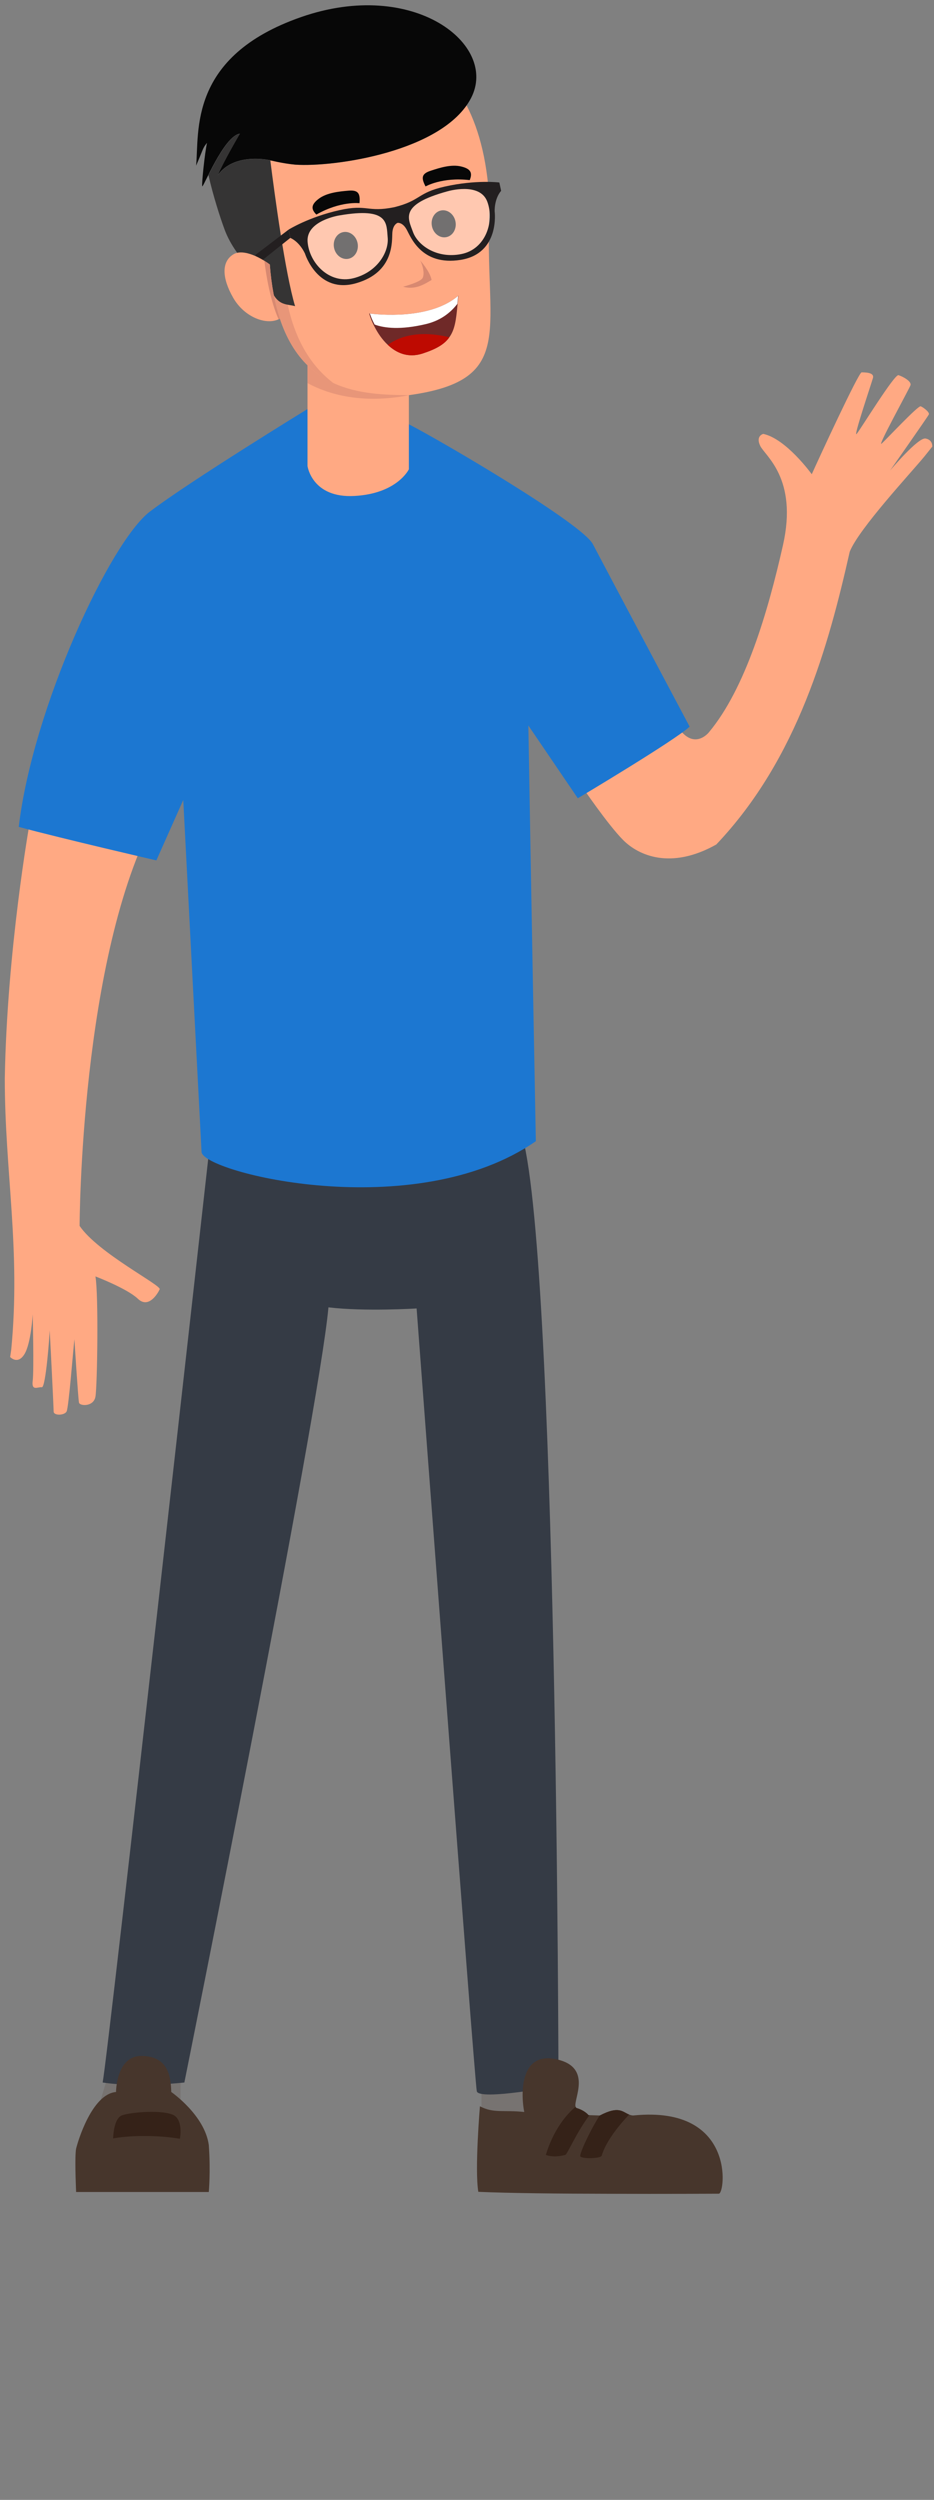 <svg width="145" height="388" viewBox="0 0 145 388" fill="none" xmlns="http://www.w3.org/2000/svg">
<rect x="0" y="0" width="145" height="388" fill="#808080" stroke="none"/>
<g clip-path="url(#clip0)">
<path d="M4.589 127.838C4.589 127.838 1.088 147.445 0.744 167.384C0.744 181.964 3.241 193.863 1.748 209.451L1.577 210.619C1.577 210.619 2.739 211.879 3.783 210.194C4.827 208.523 5.078 203.999 5.078 203.999C5.078 203.999 5.289 212.635 5.078 214.307C4.866 215.978 5.87 215.222 6.491 215.315C7.112 215.394 7.707 207.143 7.707 206.519C7.707 205.896 8.328 218.419 8.328 219.082C8.328 219.746 9.993 219.706 10.336 219.082C10.666 218.459 11.34 209.743 11.552 207.859C11.552 207.859 12.133 217.159 12.265 217.703C12.384 218.247 14.524 218.379 14.815 216.787C15.106 215.195 15.317 200.908 14.815 198.109C14.815 198.109 19.743 199.992 21.408 201.584C23.073 203.176 24.5 200.749 24.79 200.112C25.081 199.475 15.238 194.5 12.358 190.268C12.358 190.268 12.437 148.453 24.13 126.843C14.432 118.445 4.589 127.838 4.589 127.838Z" fill="#FFA983"/>
<path d="M90.363 122.094C90.363 122.094 94.366 127.997 96.744 130.385C99.123 132.773 104.13 135.041 111.198 131.075C123.909 117.689 128.665 100.032 131.915 85.638C133.289 82.123 141.428 73.38 143.489 70.873L144.731 69.321C144.731 69.321 144.85 68.286 143.7 68.061C142.538 67.835 138.178 73.035 138.178 73.035C138.178 73.035 144.057 64.651 144.203 64.32C144.348 63.988 143.331 63.205 142.934 63.059C142.538 62.913 137.742 68.047 136.883 68.843C136.024 69.639 141.137 60.406 141.349 59.796C141.56 59.185 140.12 58.416 139.486 58.23C138.865 58.045 133.62 66.588 132.999 67.344C132.378 68.1 135.271 59.57 135.522 58.668C135.773 57.766 134.227 57.806 133.765 57.793C133.302 57.766 127.093 71.218 126.023 73.606C126.023 73.606 122.059 68.1 118.492 67.344C118.492 67.344 117.276 67.636 118.016 69.188C118.743 70.74 123.895 74.216 121.557 84.603C119.218 94.991 115.717 106.891 110.036 113.683C110.036 113.683 107.697 116.615 105.2 112.767C102.716 108.894 90.363 122.094 90.363 122.094Z" fill="#FFA983"/>
<path d="M16.704 322.359L15.079 327.759L28.027 328.024V321.736L16.704 322.359Z" fill="#777371"/>
<path d="M74.746 324.562V327.374L81.854 329.51L83.585 327.838L84.311 325.265L83.876 322.16C83.876 322.16 82.29 320.356 82.105 320.356C81.92 320.356 78.71 321.033 78.604 321.219C78.498 321.404 74.746 324.562 74.746 324.562Z" fill="#777371"/>
<path d="M32.625 177.188C32.625 177.188 16.771 319.043 15.938 323.222C21.448 324.057 28.622 323.222 28.622 323.222C28.622 323.222 49.484 219.666 50.99 202.911C56.658 203.588 64.678 203.083 64.678 203.083C64.678 203.083 73.689 323.062 74.019 324.575C74.35 326.087 86.703 323.739 86.703 323.739C86.703 323.739 86.531 192.696 80.863 175.609C75.195 158.522 54.994 171.47 54.994 171.47L32.625 177.188Z" fill="#353B45"/>
<path d="M47.74 63.484C47.74 63.484 29.441 74.707 23.271 79.403C17.101 84.099 5.078 109.902 2.911 128.342C9.755 130.186 24.275 133.542 24.275 133.542L28.45 124.163C28.45 124.163 31.119 175.609 31.291 178.793C31.462 181.977 64.335 190.189 83.188 177.122C82.514 141.767 82.026 112.608 82.026 112.608L89.702 123.898C89.702 123.898 104.724 114.956 107.063 112.781C107.063 112.781 93.705 87.641 92.04 84.457C90.376 81.274 68.985 68.711 63.489 65.858C57.993 63.006 56.249 69.719 53.699 69.042C51.149 68.366 47.74 63.484 47.74 63.484Z" fill="#1C77D1"/>
<path d="M63.476 52.725V72.836C63.476 72.836 61.692 76.604 55.06 76.975C48.427 77.36 47.74 72.332 47.74 72.332V55.139L50.026 54.794L63.476 52.725Z" fill="#FFA983"/>
<path d="M63.476 57.235V61.348C56.169 62.741 50.99 61.215 47.74 59.464V55.139L50.026 54.794C50.554 54.887 51.175 55.007 51.875 55.139C54.016 55.551 59.433 56.294 63.476 57.235Z" fill="#E89679"/>
<path d="M63.476 61.335C59.829 61.295 55.548 61.202 51.757 59.451C51.743 59.451 51.743 59.438 51.73 59.438L51.717 59.424C50.845 59.026 50.013 58.535 49.207 57.952C45.375 55.113 42.416 49.886 41.821 40.188C41.808 40.082 41.795 39.963 41.795 39.857C41.517 34.789 41.108 29.39 41.781 24.72C42.587 24.893 44.529 25.45 45.837 25.556C51.611 25.954 67.241 23.725 72.421 16.323C74.482 20.316 75.803 25.596 76.014 32.322C75.01 50.748 80.678 58.96 63.476 61.335Z" fill="#FFA983"/>
<path d="M51.717 59.424C51.096 59.199 50.845 59.172 49.206 57.952C45.375 55.113 42.415 49.886 41.821 40.188C42.785 39.777 44.054 40.693 44.054 40.693C44.054 40.693 43.367 53.057 51.717 59.424Z" fill="#E89679"/>
<path d="M55.813 31.539C55.813 31.539 52.866 31.167 49.114 33.303C48.295 32.481 48.242 31.791 49.484 30.849C50.739 29.907 52.615 29.721 54.121 29.589C55.628 29.469 55.945 30.04 55.813 31.539Z" fill="#070707"/>
<path d="M66.065 28.939C66.065 28.939 68.628 27.453 72.922 27.957C73.358 26.883 73.147 26.219 71.628 25.848C70.108 25.463 68.311 26.02 66.871 26.498C65.431 26.962 65.365 27.599 66.065 28.939Z" fill="#070707"/>
<path d="M65.246 40.441C65.246 40.441 66.752 42.112 67.004 43.452C65.999 44.036 64.506 45.057 62.577 44.5C62.577 44.5 65.352 43.784 65.629 43.107C65.92 42.457 65.669 41.276 65.246 40.441Z" fill="#D88971"/>
<path d="M54.107 40.162C55.115 39.955 55.743 38.862 55.511 37.721C55.278 36.579 54.272 35.822 53.264 36.029C52.256 36.236 51.628 37.33 51.86 38.471C52.093 39.612 53.099 40.369 54.107 40.162Z" fill="#231F20"/>
<path d="M69.303 36.804C70.311 36.597 70.939 35.504 70.707 34.363C70.474 33.221 69.468 32.464 68.46 32.671C67.452 32.879 66.824 33.972 67.056 35.113C67.289 36.254 68.295 37.012 69.303 36.804Z" fill="#231F20"/>
<path d="M71.165 45.893C71.112 46.477 71.06 47.02 71.007 47.525C70.808 49.687 70.597 51.199 69.751 52.353C69.025 53.401 67.783 54.158 65.629 54.861C63.357 55.604 61.56 54.794 60.212 53.534C59.327 52.712 58.64 51.677 58.164 50.748C57.702 49.886 57.425 49.103 57.319 48.652C57.319 48.652 57.358 48.652 57.425 48.665C58.468 48.798 66.647 49.727 71.126 45.919C71.139 45.919 71.152 45.906 71.165 45.893Z" fill="#6F2928"/>
<path d="M71.126 45.919C71.086 46.357 71.046 46.768 71.007 47.153C69.91 48.586 68.338 49.78 66.079 50.31C62.194 51.226 59.697 50.934 58.164 50.377C57.808 49.727 57.57 49.117 57.425 48.666C58.468 48.798 66.647 49.727 71.126 45.919Z" fill="white"/>
<path d="M69.752 52.353C69.025 53.401 67.783 54.158 65.629 54.861C63.357 55.604 61.56 54.794 60.212 53.534C63.489 51.12 67.876 51.876 69.752 52.353Z" fill="#BE0A01"/>
<path d="M45.85 25.556C51.902 25.98 68.8 23.526 73.121 15.235C77.441 6.943 64.242 -3.457 46.722 2.658C29.203 8.774 30.947 20.462 30.445 25.715C31.608 23.009 31.449 23.022 32.136 22.173C31.779 23.845 31.291 28.541 31.396 28.912C31.502 29.284 34.726 21.125 37.236 20.74C37.236 20.74 34.607 25.211 33.801 27.201C35.849 24.309 39.852 24.494 41.636 24.813C41.649 24.813 43.922 25.397 45.85 25.556Z" fill="#070707"/>
<path d="M41.953 24.892C41.768 24.853 41.649 24.826 41.649 24.826C39.866 24.508 35.849 24.322 33.814 27.214C34.634 25.224 37.25 20.753 37.25 20.753C35.545 21.006 33.524 24.853 32.361 27.174C33.088 30.385 34.171 33.754 34.871 35.638C36.708 40.586 41.438 43.89 42.429 45.681C43.433 47.485 44.728 47.193 45.811 47.525C44.265 42.364 42.64 30.226 41.966 24.892C41.953 24.892 41.953 24.892 41.953 24.892Z" fill="#353434"/>
<path d="M44.807 35.638L39.614 39.591L40.354 40.679L45.084 36.912L44.807 35.638Z" fill="#231F20"/>
<path d="M43.459 49.462C43.459 49.462 43.459 49.462 43.446 49.462C43.38 49.501 43.314 49.528 43.248 49.554C41.306 50.483 37.936 49.236 36.206 46.224C34.409 43.094 34.382 40.547 36.285 39.446C37.474 38.756 39.469 39.499 41.041 40.48C41.345 40.666 41.623 40.852 41.887 41.051C42.138 44.367 42.68 47.14 43.459 49.462Z" fill="#FFA983"/>
<path opacity="0.36" d="M60.212 33.661C60.212 33.661 57.596 31.221 50.567 33.661C47.648 34.789 46.855 36.593 46.974 37.429C47.093 38.265 48.771 42.457 50.937 43.346C53.104 44.235 56.685 43.797 58.534 41.741C60.384 39.684 60.913 37.469 60.622 35.333C60.318 33.197 60.212 33.661 60.212 33.661Z" fill="white"/>
<path opacity="0.36" d="M63 32.574C63 32.574 63.264 36.076 64.797 37.814C66.329 39.552 70.557 40.852 73.121 39.605C75.684 38.358 76.437 35.306 76.437 33.967C76.437 32.627 76.358 29.589 75.063 28.952C73.768 28.315 69.302 28.992 67.016 30.04C64.704 31.061 63.158 31.778 63 32.574Z" fill="white"/>
<path d="M69.078 28.952C64.744 29.92 65.378 31.128 61.203 32.162C56.989 33.011 57.055 31.645 52.721 32.613C47.912 33.688 44.807 35.638 44.807 35.638L45.084 36.925C46.63 37.641 47.357 39.392 47.357 39.392C47.357 39.392 49.325 45.681 55.297 43.956C61.282 42.231 60.82 37.349 60.913 36.076C61.018 34.802 61.732 34.59 61.732 34.59C61.732 34.59 62.472 34.471 63.106 35.585C63.74 36.699 65.378 41.316 71.522 40.334C77.666 39.339 76.794 32.812 76.794 32.812C76.794 32.812 76.701 30.915 77.798 29.615L77.52 28.328C77.52 28.315 73.887 27.877 69.078 28.952ZM60.186 36.872C60.397 39.101 58.587 42.258 54.848 43.187C51.096 44.115 48.004 40.812 47.753 37.522C47.502 34.232 52.681 33.436 52.681 33.436C60.371 32.109 59.988 34.643 60.186 36.872ZM71.615 39.432C67.823 40.188 64.863 38.092 64.11 35.996C63.357 33.887 61.93 31.764 69.461 29.695C69.461 29.695 74.481 28.196 75.644 31.287C76.807 34.378 75.406 38.689 71.615 39.432Z" fill="#231F20"/>
<path d="M32.414 340.216H11.816C11.816 340.216 11.618 335.838 11.75 334.06C11.763 333.808 11.79 333.622 11.816 333.49C12.067 332.415 14.26 325.013 18.013 324.694C18.013 324.694 18.013 319.043 22.016 319.096C26.019 319.162 26.521 322.121 26.587 324.694C26.587 324.694 31.78 328.276 32.414 332.919C32.414 332.986 32.427 333.039 32.427 333.105C32.705 337.098 32.414 340.216 32.414 340.216Z" fill="#47362C"/>
<path d="M22.121 331.526C24.328 331.513 26.257 331.672 27.922 331.951C28.186 330.677 28.041 328.86 26.983 328.303C25.358 327.427 20.47 327.798 18.977 328.303C17.828 328.687 17.603 330.889 17.563 331.898C18.858 331.672 20.338 331.539 22.121 331.526Z" fill="#352218"/>
<path d="M111.595 340.481C111.053 340.481 103.192 340.534 94.459 340.494C87.033 340.481 78.974 340.401 74.257 340.189C73.676 336.713 74.508 326.91 74.508 326.91C76.635 328.037 78.141 327.454 81.392 327.798C80.969 325.862 80.308 318.247 86.439 319.627C92.041 320.887 88.975 325.862 89.359 326.989C89.385 327.095 89.464 327.175 89.57 327.201C90.825 327.586 91.367 328.289 91.367 328.289H91.512L93.084 328.342H93.124C96.11 326.777 96.638 327.798 97.669 328.196C97.854 328.276 98.052 328.329 98.29 328.342C98.33 328.342 98.382 328.329 98.422 328.329C114.25 326.777 112.599 340.481 111.595 340.481Z" fill="#47362C"/>
<path d="M97.669 328.196C96.453 329.483 94.088 332.19 93.415 334.591C93.19 335.029 90.442 335.108 90.098 334.697C89.9 334.458 91.261 331.301 93.084 328.342H93.124C96.11 326.777 96.638 327.799 97.669 328.196Z" fill="#352218"/>
<path d="M91.512 328.289C89.451 331.035 88.09 334.352 87.76 334.458C87.311 334.577 85.937 334.909 84.734 334.458C85.976 330.425 87.998 328.13 89.359 326.989C89.385 327.095 89.464 327.175 89.57 327.201C90.825 327.586 91.367 328.289 91.367 328.289H91.512Z" fill="#352218"/>
<path d="M43.459 49.462C43.459 49.462 43.459 49.462 43.446 49.462C43.38 49.501 43.314 49.528 43.248 49.554C41.9 46.543 41.279 42.43 41.041 40.48C41.345 40.666 41.623 40.852 41.887 41.051C42.138 44.367 42.68 47.14 43.459 49.462Z" fill="#D88971"/>
</g>
<defs>
<clipPath id="clip0">
<rect width="144" height="387" fill="white" transform="translate(0.744 0.815)"/>
</clipPath>
</defs>
</svg>
